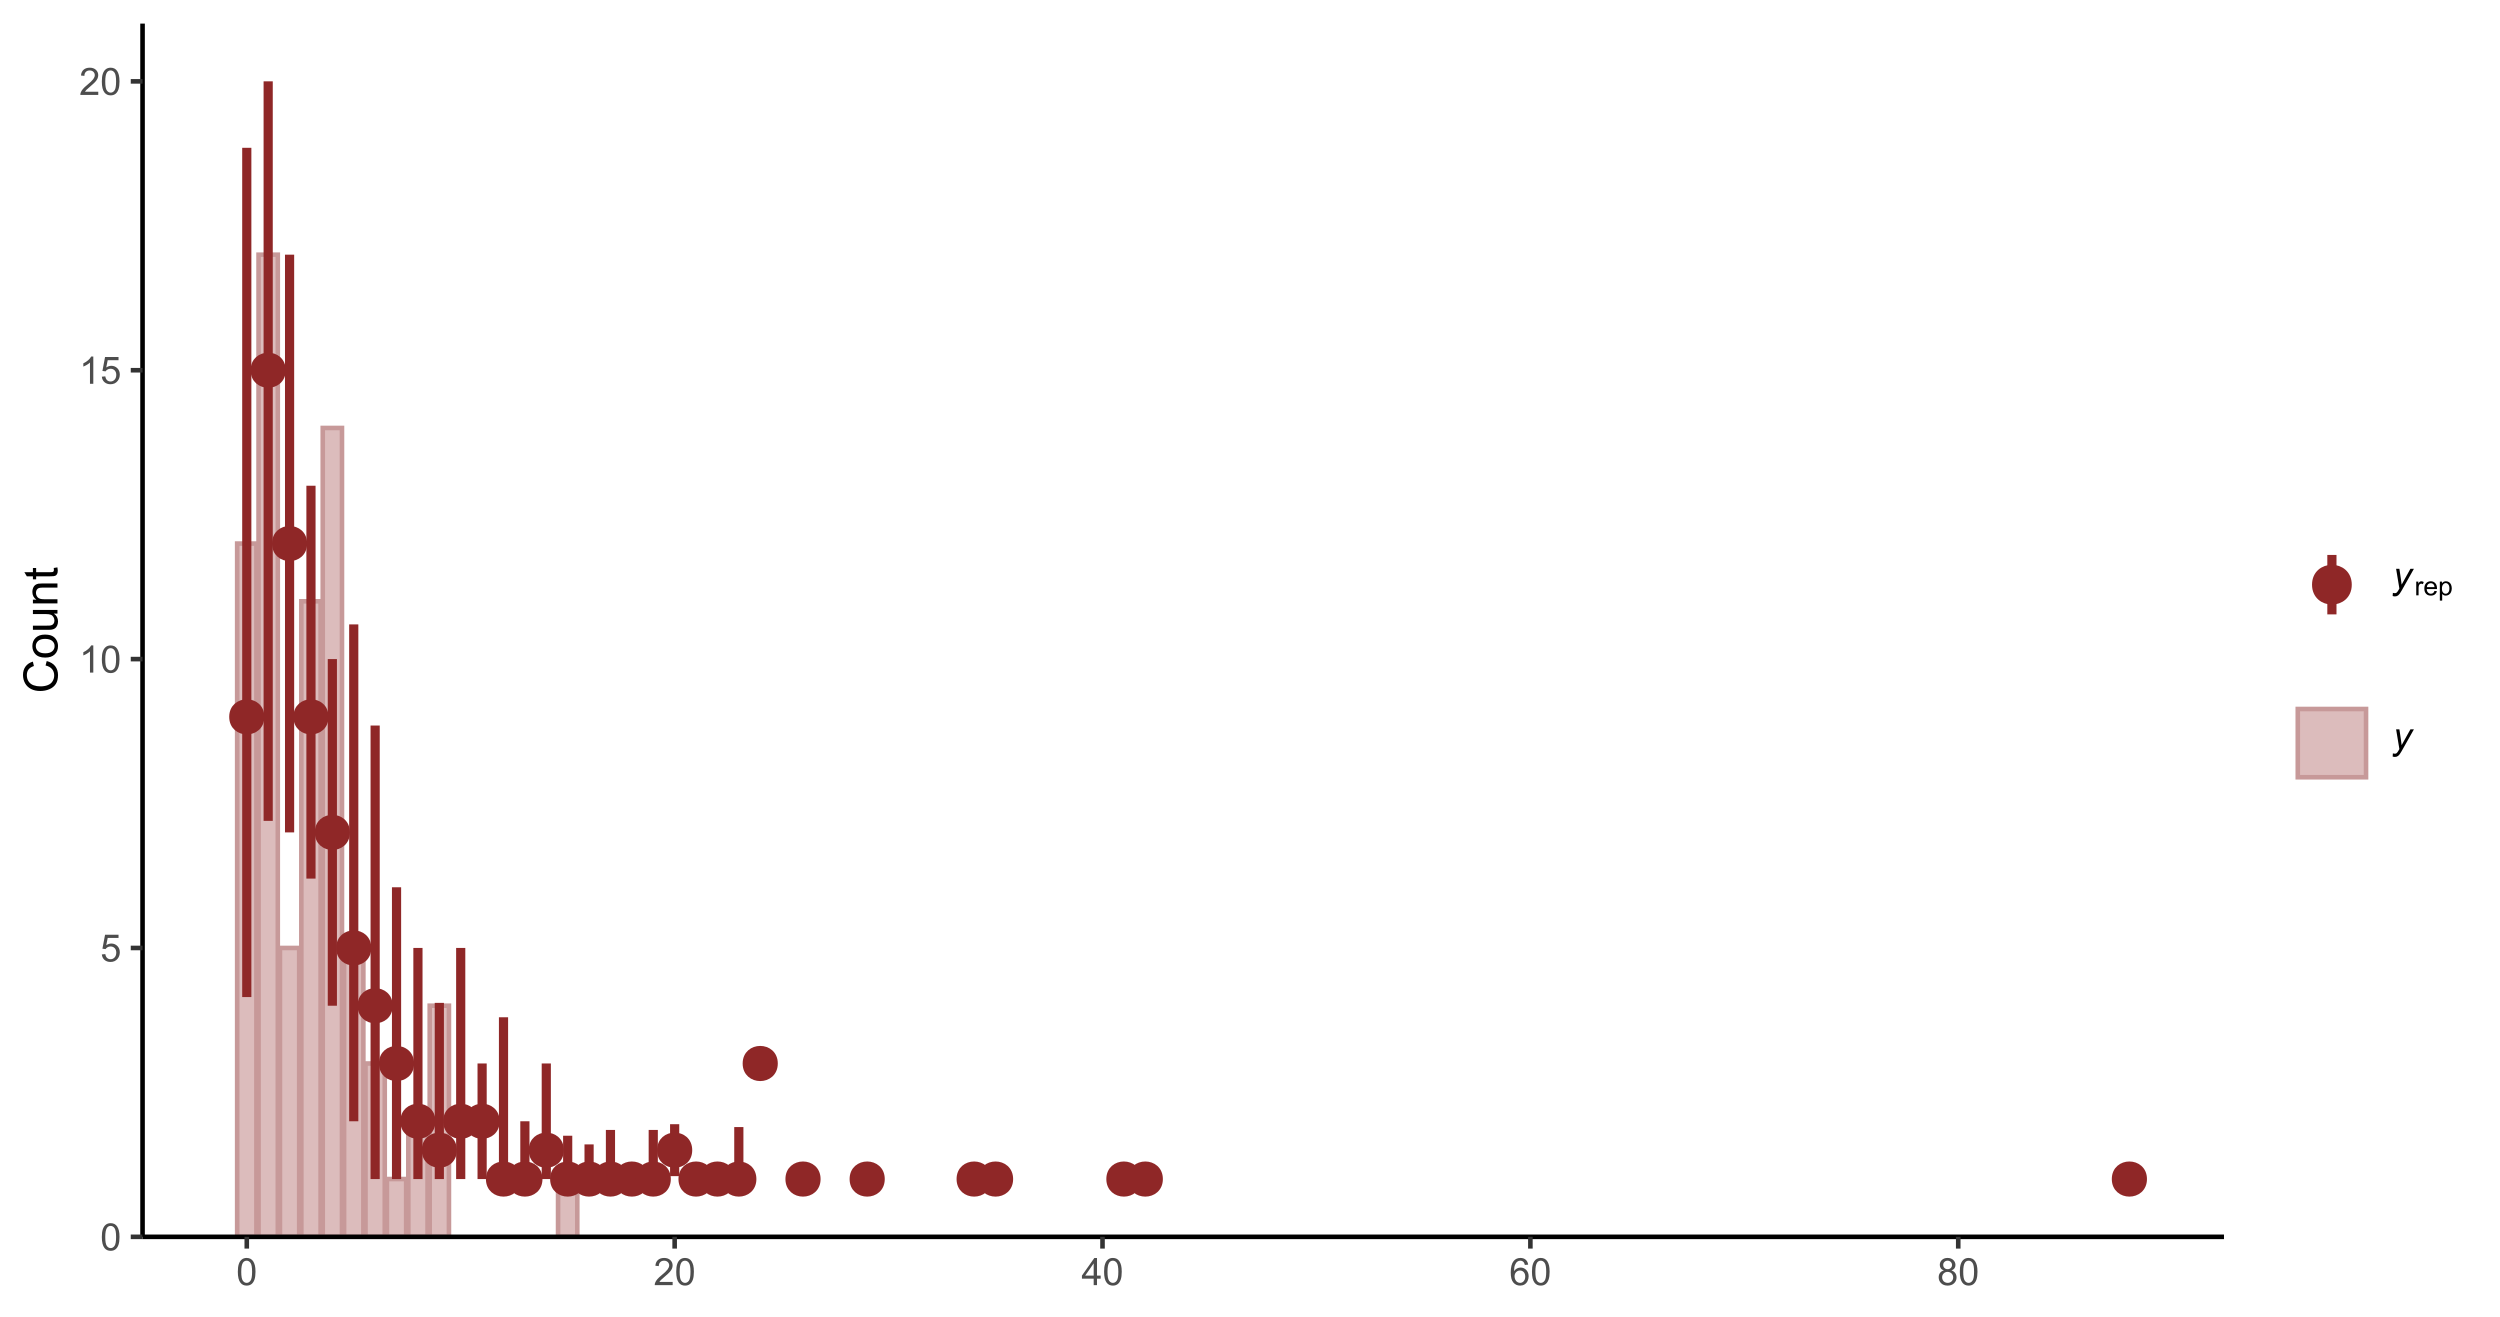 <?xml version="1.0" encoding="UTF-8"?>
<svg xmlns="http://www.w3.org/2000/svg" xmlns:xlink="http://www.w3.org/1999/xlink" width="581pt" height="306pt" viewBox="0 0 581 306" version="1.1">
<defs>
<g>
<symbol overflow="visible" id="glyph0-0">
<path style="stroke:none;" d="M 1.102 0 L 1.102 -5.5 L 5.5 -5.5 L 5.5 0 Z M 1.238 -0.137 L 5.363 -0.137 L 5.363 -5.363 L 1.238 -5.363 Z M 1.238 -0.137 "/>
</symbol>
<symbol overflow="visible" id="glyph0-1">
<path style="stroke:none;" d="M 0.367 -3.105 C 0.363 -3.848 0.438 -4.445 0.594 -4.902 C 0.742 -5.355 0.973 -5.707 1.277 -5.953 C 1.578 -6.199 1.957 -6.32 2.418 -6.324 C 2.754 -6.32 3.051 -6.254 3.309 -6.121 C 3.562 -5.984 3.773 -5.789 3.938 -5.531 C 4.102 -5.273 4.23 -4.961 4.328 -4.594 C 4.422 -4.227 4.469 -3.73 4.473 -3.105 C 4.469 -2.367 4.395 -1.77 4.242 -1.316 C 4.09 -0.859 3.863 -0.508 3.562 -0.262 C 3.258 -0.016 2.875 0.105 2.418 0.109 C 1.809 0.105 1.332 -0.109 0.988 -0.547 C 0.57 -1.066 0.363 -1.922 0.367 -3.105 Z M 1.16 -3.105 C 1.16 -2.07 1.281 -1.379 1.523 -1.039 C 1.766 -0.695 2.062 -0.527 2.418 -0.527 C 2.773 -0.527 3.074 -0.699 3.316 -1.043 C 3.559 -1.387 3.68 -2.074 3.68 -3.105 C 3.68 -4.145 3.559 -4.832 3.316 -5.172 C 3.074 -5.512 2.77 -5.684 2.41 -5.684 C 2.051 -5.684 1.77 -5.531 1.559 -5.234 C 1.293 -4.844 1.16 -4.137 1.16 -3.105 Z M 1.16 -3.105 "/>
</symbol>
<symbol overflow="visible" id="glyph0-2">
<path style="stroke:none;" d="M 0.367 -1.648 L 1.176 -1.719 C 1.234 -1.32 1.375 -1.023 1.594 -0.824 C 1.812 -0.625 2.078 -0.527 2.391 -0.527 C 2.762 -0.527 3.074 -0.668 3.336 -0.949 C 3.59 -1.23 3.719 -1.602 3.723 -2.066 C 3.719 -2.504 3.594 -2.852 3.348 -3.109 C 3.098 -3.363 2.773 -3.492 2.375 -3.492 C 2.125 -3.492 1.902 -3.434 1.703 -3.32 C 1.5 -3.207 1.344 -3.062 1.23 -2.883 L 0.504 -2.977 L 1.113 -6.215 L 4.246 -6.215 L 4.246 -5.473 L 1.73 -5.473 L 1.391 -3.781 C 1.766 -4.039 2.164 -4.172 2.582 -4.176 C 3.129 -4.172 3.594 -3.98 3.973 -3.605 C 4.352 -3.223 4.539 -2.734 4.543 -2.137 C 4.539 -1.562 4.375 -1.07 4.043 -0.656 C 3.637 -0.148 3.086 0.105 2.391 0.109 C 1.816 0.105 1.348 -0.051 0.984 -0.371 C 0.621 -0.691 0.414 -1.117 0.367 -1.648 Z M 0.367 -1.648 "/>
</symbol>
<symbol overflow="visible" id="glyph0-3">
<path style="stroke:none;" d="M 3.277 0 L 2.504 0 L 2.504 -4.93 C 2.316 -4.75 2.074 -4.574 1.773 -4.395 C 1.469 -4.215 1.195 -4.082 0.957 -3.996 L 0.957 -4.742 C 1.387 -4.941 1.766 -5.188 2.09 -5.48 C 2.414 -5.77 2.645 -6.051 2.781 -6.324 L 3.277 -6.324 Z M 3.277 0 "/>
</symbol>
<symbol overflow="visible" id="glyph0-4">
<path style="stroke:none;" d="M 4.43 -0.742 L 4.43 0 L 0.266 0 C 0.258 -0.188 0.289 -0.367 0.355 -0.539 C 0.461 -0.82 0.629 -1.098 0.863 -1.375 C 1.094 -1.648 1.434 -1.965 1.879 -2.328 C 2.562 -2.887 3.023 -3.332 3.266 -3.664 C 3.5 -3.988 3.621 -4.301 3.625 -4.594 C 3.621 -4.898 3.512 -5.156 3.297 -5.367 C 3.074 -5.578 2.789 -5.684 2.441 -5.684 C 2.066 -5.684 1.77 -5.57 1.547 -5.348 C 1.32 -5.125 1.207 -4.816 1.207 -4.422 L 0.414 -4.504 C 0.465 -5.094 0.668 -5.543 1.027 -5.855 C 1.379 -6.164 1.855 -6.32 2.457 -6.324 C 3.059 -6.32 3.539 -6.152 3.891 -5.82 C 4.242 -5.484 4.418 -5.07 4.422 -4.578 C 4.418 -4.32 4.367 -4.074 4.266 -3.832 C 4.164 -3.59 3.992 -3.332 3.754 -3.062 C 3.512 -2.793 3.113 -2.426 2.562 -1.957 C 2.094 -1.566 1.797 -1.301 1.664 -1.16 C 1.531 -1.02 1.422 -0.879 1.34 -0.742 Z M 4.43 -0.742 "/>
</symbol>
<symbol overflow="visible" id="glyph0-5">
<path style="stroke:none;" d="M 2.844 0 L 2.844 -1.508 L 0.113 -1.508 L 0.113 -2.219 L 2.988 -6.301 L 3.617 -6.301 L 3.617 -2.219 L 4.469 -2.219 L 4.469 -1.508 L 3.617 -1.508 L 3.617 0 Z M 2.844 -2.219 L 2.844 -5.059 L 0.871 -2.219 Z M 2.844 -2.219 "/>
</symbol>
<symbol overflow="visible" id="glyph0-6">
<path style="stroke:none;" d="M 4.379 -4.758 L 3.609 -4.695 C 3.539 -4.996 3.441 -5.219 3.316 -5.359 C 3.105 -5.574 2.848 -5.684 2.543 -5.688 C 2.297 -5.684 2.078 -5.617 1.895 -5.484 C 1.648 -5.305 1.457 -5.043 1.32 -4.703 C 1.176 -4.363 1.105 -3.879 1.102 -3.25 C 1.285 -3.531 1.512 -3.742 1.781 -3.879 C 2.051 -4.016 2.332 -4.082 2.629 -4.086 C 3.141 -4.082 3.578 -3.895 3.945 -3.516 C 4.305 -3.137 4.488 -2.645 4.492 -2.047 C 4.488 -1.648 4.402 -1.281 4.234 -0.941 C 4.062 -0.602 3.828 -0.34 3.531 -0.16 C 3.23 0.02 2.895 0.105 2.52 0.109 C 1.871 0.105 1.344 -0.129 0.941 -0.602 C 0.531 -1.074 0.328 -1.855 0.332 -2.949 C 0.328 -4.16 0.551 -5.047 1.004 -5.602 C 1.395 -6.082 1.926 -6.32 2.59 -6.324 C 3.086 -6.32 3.492 -6.184 3.809 -5.906 C 4.125 -5.629 4.312 -5.246 4.379 -4.758 Z M 1.219 -2.039 C 1.219 -1.773 1.273 -1.516 1.387 -1.273 C 1.5 -1.027 1.66 -0.844 1.863 -0.719 C 2.066 -0.59 2.277 -0.527 2.504 -0.527 C 2.828 -0.527 3.109 -0.656 3.348 -0.922 C 3.578 -1.184 3.695 -1.543 3.699 -2 C 3.695 -2.43 3.582 -2.773 3.352 -3.027 C 3.117 -3.273 2.824 -3.398 2.477 -3.402 C 2.121 -3.398 1.824 -3.273 1.582 -3.027 C 1.34 -2.773 1.219 -2.445 1.219 -2.039 Z M 1.219 -2.039 "/>
</symbol>
<symbol overflow="visible" id="glyph0-7">
<path style="stroke:none;" d="M 1.555 -3.418 C 1.23 -3.531 0.992 -3.699 0.84 -3.918 C 0.684 -4.133 0.609 -4.395 0.609 -4.699 C 0.609 -5.156 0.773 -5.539 1.102 -5.855 C 1.43 -6.164 1.867 -6.32 2.418 -6.324 C 2.969 -6.32 3.41 -6.16 3.746 -5.844 C 4.078 -5.523 4.246 -5.137 4.25 -4.68 C 4.246 -4.387 4.172 -4.133 4.02 -3.918 C 3.863 -3.699 3.629 -3.531 3.32 -3.418 C 3.707 -3.285 4 -3.082 4.203 -2.805 C 4.402 -2.52 4.504 -2.184 4.508 -1.801 C 4.504 -1.258 4.312 -0.805 3.934 -0.441 C 3.551 -0.074 3.051 0.105 2.434 0.109 C 1.809 0.105 1.309 -0.074 0.926 -0.441 C 0.543 -0.809 0.352 -1.27 0.355 -1.82 C 0.352 -2.23 0.457 -2.574 0.668 -2.852 C 0.875 -3.125 1.168 -3.312 1.555 -3.418 Z M 1.402 -4.727 C 1.398 -4.426 1.496 -4.184 1.688 -3.996 C 1.879 -3.805 2.129 -3.707 2.438 -3.711 C 2.734 -3.707 2.977 -3.801 3.168 -3.992 C 3.355 -4.176 3.449 -4.406 3.453 -4.684 C 3.449 -4.965 3.352 -5.203 3.16 -5.398 C 2.961 -5.586 2.719 -5.684 2.43 -5.688 C 2.129 -5.684 1.883 -5.59 1.691 -5.402 C 1.496 -5.215 1.398 -4.988 1.402 -4.727 Z M 1.152 -1.816 C 1.148 -1.598 1.199 -1.383 1.309 -1.176 C 1.41 -0.969 1.566 -0.809 1.773 -0.695 C 1.98 -0.582 2.203 -0.527 2.441 -0.527 C 2.809 -0.527 3.113 -0.645 3.355 -0.883 C 3.594 -1.121 3.715 -1.426 3.719 -1.793 C 3.715 -2.164 3.59 -2.469 3.344 -2.715 C 3.094 -2.957 2.785 -3.082 2.414 -3.082 C 2.051 -3.082 1.75 -2.961 1.512 -2.719 C 1.27 -2.477 1.148 -2.176 1.152 -1.816 Z M 1.152 -1.816 "/>
</symbol>
<symbol overflow="visible" id="glyph1-0">
<path style="stroke:none;" d="M 0 -1.375 L -6.875 -1.375 L -6.875 -6.875 L 0 -6.875 Z M -0.172 -1.547 L -0.172 -6.703 L -6.703 -6.703 L -6.703 -1.547 Z M -0.172 -1.547 "/>
</symbol>
<symbol overflow="visible" id="glyph1-1">
<path style="stroke:none;" d="M -2.762 -6.469 L -2.496 -7.508 C -1.641 -7.285 -0.988 -6.895 -0.539 -6.328 C -0.094 -5.758 0.129 -5.062 0.133 -4.25 C 0.129 -3.398 -0.039 -2.707 -0.383 -2.176 C -0.727 -1.641 -1.227 -1.238 -1.883 -0.961 C -2.535 -0.684 -3.242 -0.543 -3.996 -0.547 C -4.816 -0.543 -5.531 -0.699 -6.141 -1.016 C -6.75 -1.328 -7.211 -1.777 -7.531 -2.355 C -7.844 -2.934 -8.004 -3.57 -8.008 -4.266 C -8.004 -5.051 -7.805 -5.711 -7.406 -6.25 C -7.004 -6.785 -6.438 -7.16 -5.715 -7.375 L -5.473 -6.348 C -6.043 -6.16 -6.457 -5.895 -6.723 -5.551 C -6.98 -5.199 -7.113 -4.766 -7.117 -4.242 C -7.113 -3.637 -6.969 -3.129 -6.68 -2.727 C -6.391 -2.316 -6 -2.031 -5.512 -1.867 C -5.023 -1.699 -4.52 -1.617 -4 -1.621 C -3.328 -1.617 -2.742 -1.715 -2.246 -1.914 C -1.746 -2.105 -1.375 -2.41 -1.129 -2.824 C -0.879 -3.234 -0.754 -3.68 -0.758 -4.164 C -0.754 -4.746 -0.922 -5.238 -1.262 -5.645 C -1.594 -6.043 -2.094 -6.32 -2.762 -6.469 Z M -2.762 -6.469 "/>
</symbol>
<symbol overflow="visible" id="glyph1-2">
<path style="stroke:none;" d="M -2.852 -0.367 C -3.906 -0.363 -4.688 -0.656 -5.199 -1.246 C -5.617 -1.734 -5.828 -2.332 -5.832 -3.039 C -5.828 -3.82 -5.574 -4.461 -5.062 -4.961 C -4.547 -5.457 -3.836 -5.707 -2.934 -5.711 C -2.195 -5.707 -1.617 -5.598 -1.199 -5.379 C -0.777 -5.156 -0.449 -4.832 -0.219 -4.414 C 0.016 -3.992 0.129 -3.535 0.129 -3.039 C 0.129 -2.238 -0.125 -1.594 -0.637 -1.105 C -1.148 -0.609 -1.887 -0.363 -2.852 -0.367 Z M -2.852 -1.359 C -2.121 -1.359 -1.574 -1.516 -1.211 -1.836 C -0.844 -2.152 -0.66 -2.555 -0.664 -3.039 C -0.66 -3.516 -0.844 -3.914 -1.211 -4.234 C -1.574 -4.551 -2.133 -4.711 -2.883 -4.715 C -3.586 -4.711 -4.117 -4.551 -4.484 -4.234 C -4.844 -3.91 -5.027 -3.512 -5.031 -3.039 C -5.027 -2.555 -4.848 -2.152 -4.488 -1.836 C -4.129 -1.516 -3.582 -1.359 -2.852 -1.359 Z M -2.852 -1.359 "/>
</symbol>
<symbol overflow="visible" id="glyph1-3">
<path style="stroke:none;" d="M 0 -4.465 L -0.836 -4.465 C -0.191 -4.02 0.129 -3.414 0.129 -2.652 C 0.129 -2.312 0.066 -2 -0.062 -1.711 C -0.191 -1.418 -0.355 -1.199 -0.551 -1.059 C -0.746 -0.914 -0.984 -0.816 -1.266 -0.762 C -1.453 -0.723 -1.754 -0.703 -2.172 -0.703 L -5.703 -0.703 L -5.703 -1.672 L -2.539 -1.672 C -2.031 -1.668 -1.691 -1.688 -1.52 -1.73 C -1.262 -1.785 -1.062 -1.914 -0.918 -2.113 C -0.773 -2.309 -0.703 -2.555 -0.703 -2.848 C -0.703 -3.137 -0.777 -3.406 -0.926 -3.66 C -1.074 -3.914 -1.273 -4.094 -1.531 -4.199 C -1.785 -4.305 -2.16 -4.359 -2.648 -4.359 L -5.703 -4.359 L -5.703 -5.328 L 0 -5.328 Z M 0 -4.465 "/>
</symbol>
<symbol overflow="visible" id="glyph1-4">
<path style="stroke:none;" d="M 0 -0.727 L -5.703 -0.727 L -5.703 -1.594 L -4.895 -1.594 C -5.516 -2.012 -5.828 -2.617 -5.832 -3.41 C -5.828 -3.754 -5.766 -4.066 -5.645 -4.355 C -5.52 -4.641 -5.359 -4.859 -5.16 -5.004 C -4.957 -5.145 -4.719 -5.242 -4.445 -5.305 C -4.266 -5.336 -3.953 -5.355 -3.508 -5.359 L 0 -5.359 L 0 -4.395 L -3.469 -4.395 C -3.863 -4.395 -4.156 -4.355 -4.352 -4.281 C -4.543 -4.203 -4.699 -4.07 -4.82 -3.879 C -4.934 -3.688 -4.992 -3.461 -4.996 -3.207 C -4.992 -2.793 -4.859 -2.438 -4.602 -2.141 C -4.336 -1.836 -3.844 -1.688 -3.117 -1.691 L 0 -1.691 Z M 0 -0.727 "/>
</symbol>
<symbol overflow="visible" id="glyph1-5">
<path style="stroke:none;" d="M -0.863 -2.836 L -0.012 -2.977 C 0.043 -2.703 0.07 -2.457 0.074 -2.246 C 0.07 -1.891 0.02 -1.621 -0.09 -1.43 C -0.199 -1.234 -0.348 -1.098 -0.527 -1.02 C -0.707 -0.941 -1.086 -0.902 -1.672 -0.902 L -4.953 -0.902 L -4.953 -0.195 L -5.703 -0.195 L -5.703 -0.902 L -7.117 -0.902 L -7.695 -1.863 L -5.703 -1.863 L -5.703 -2.836 L -4.953 -2.836 L -4.953 -1.863 L -1.617 -1.863 C -1.34 -1.863 -1.16 -1.879 -1.082 -1.914 C -1 -1.945 -0.938 -2 -0.895 -2.078 C -0.848 -2.152 -0.824 -2.262 -0.828 -2.41 C -0.824 -2.516 -0.836 -2.66 -0.863 -2.836 Z M -0.863 -2.836 "/>
</symbol>
<symbol overflow="visible" id="glyph2-0">
<path style="stroke:none;" d="M 1.102 0 L 1.102 -5.5 L 5.5 -5.5 L 5.5 0 Z M 1.238 -0.137 L 5.363 -0.137 L 5.363 -5.363 L 1.238 -5.363 Z M 1.238 -0.137 "/>
</symbol>
<symbol overflow="visible" id="glyph2-1">
<path style="stroke:none;" d="M 0 1.762 L 0.047 1.031 C 0.207 1.078 0.363 1.102 0.516 1.102 C 0.672 1.102 0.797 1.062 0.898 0.992 C 1.02 0.895 1.16 0.719 1.312 0.461 L 1.559 0.012 L 0.801 -4.562 L 1.562 -4.562 L 1.906 -2.258 C 1.973 -1.797 2.035 -1.344 2.086 -0.891 L 4.125 -4.562 L 4.938 -4.562 L 2.027 0.605 C 1.746 1.105 1.496 1.441 1.277 1.605 C 1.059 1.77 0.809 1.852 0.527 1.852 C 0.348 1.852 0.172 1.82 0 1.762 Z M 0 1.762 "/>
</symbol>
<symbol overflow="visible" id="glyph3-0">
<path style="stroke:none;" d="M 0.77 0 L 0.77 -3.852 L 3.852 -3.852 L 3.852 0 Z M 0.867 -0.098 L 3.754 -0.098 L 3.754 -3.754 L 0.867 -3.754 Z M 0.867 -0.098 "/>
</symbol>
<symbol overflow="visible" id="glyph3-1">
<path style="stroke:none;" d="M 0.398 0 L 0.398 -3.195 L 0.887 -3.195 L 0.887 -2.711 C 1.008 -2.934 1.125 -3.082 1.23 -3.156 C 1.336 -3.227 1.449 -3.262 1.578 -3.266 C 1.758 -3.262 1.945 -3.207 2.137 -3.094 L 1.949 -2.59 C 1.812 -2.668 1.68 -2.707 1.551 -2.707 C 1.43 -2.707 1.324 -2.668 1.234 -2.598 C 1.137 -2.523 1.07 -2.426 1.031 -2.305 C 0.969 -2.109 0.938 -1.898 0.941 -1.672 L 0.941 0 Z M 0.398 0 "/>
</symbol>
<symbol overflow="visible" id="glyph3-2">
<path style="stroke:none;" d="M 2.594 -1.027 L 3.152 -0.961 C 3.062 -0.633 2.898 -0.379 2.66 -0.199 C 2.422 -0.02 2.117 0.07 1.746 0.07 C 1.277 0.07 0.906 -0.07 0.637 -0.359 C 0.359 -0.645 0.223 -1.051 0.227 -1.57 C 0.223 -2.105 0.359 -2.52 0.641 -2.82 C 0.914 -3.113 1.273 -3.262 1.719 -3.266 C 2.141 -3.262 2.492 -3.117 2.766 -2.828 C 3.035 -2.535 3.168 -2.125 3.172 -1.602 C 3.168 -1.566 3.168 -1.52 3.168 -1.457 L 0.785 -1.457 C 0.805 -1.105 0.902 -0.836 1.082 -0.652 C 1.258 -0.461 1.48 -0.367 1.75 -0.371 C 1.945 -0.367 2.113 -0.422 2.258 -0.527 C 2.395 -0.633 2.508 -0.797 2.594 -1.027 Z M 0.816 -1.902 L 2.598 -1.902 C 2.57 -2.172 2.504 -2.375 2.395 -2.508 C 2.219 -2.715 1.996 -2.816 1.723 -2.82 C 1.473 -2.816 1.262 -2.734 1.098 -2.57 C 0.926 -2.402 0.832 -2.18 0.816 -1.902 Z M 0.816 -1.902 "/>
</symbol>
<symbol overflow="visible" id="glyph3-3">
<path style="stroke:none;" d="M 0.406 1.223 L 0.406 -3.195 L 0.898 -3.195 L 0.898 -2.777 C 1.012 -2.941 1.145 -3.062 1.293 -3.145 C 1.438 -3.223 1.613 -3.262 1.824 -3.266 C 2.094 -3.262 2.336 -3.191 2.547 -3.055 C 2.754 -2.91 2.91 -2.715 3.02 -2.461 C 3.121 -2.203 3.176 -1.922 3.18 -1.621 C 3.176 -1.293 3.117 -1 3.004 -0.738 C 2.883 -0.477 2.711 -0.273 2.492 -0.137 C 2.266 0.004 2.031 0.07 1.785 0.07 C 1.602 0.07 1.441 0.035 1.301 -0.043 C 1.156 -0.113 1.039 -0.211 0.949 -0.332 L 0.949 1.223 Z M 0.895 -1.578 C 0.891 -1.164 0.973 -0.859 1.145 -0.664 C 1.309 -0.465 1.512 -0.367 1.75 -0.371 C 1.988 -0.367 2.195 -0.469 2.367 -0.676 C 2.539 -0.879 2.625 -1.195 2.625 -1.625 C 2.625 -2.027 2.539 -2.332 2.375 -2.539 C 2.203 -2.738 2.004 -2.84 1.773 -2.844 C 1.543 -2.84 1.34 -2.734 1.16 -2.52 C 0.98 -2.301 0.891 -1.984 0.895 -1.578 Z M 0.895 -1.578 "/>
</symbol>
</g>
<clipPath id="clip1">
  <path d="M 33.129 5.48 L 516.855 5.48 L 516.855 287.438 L 33.129 287.438 Z M 33.129 5.48 "/>
</clipPath>
<clipPath id="clip2">
  <path d="M 55 126 L 60 126 L 60 287.438 L 55 287.438 Z M 55 126 "/>
</clipPath>
<clipPath id="clip3">
  <path d="M 54 125 L 61 125 L 61 287.438 L 54 287.438 Z M 54 125 "/>
</clipPath>
<clipPath id="clip4">
  <path d="M 60 59 L 65 59 L 65 287.438 L 60 287.438 Z M 60 59 "/>
</clipPath>
<clipPath id="clip5">
  <path d="M 59 58 L 66 58 L 66 287.438 L 59 287.438 Z M 59 58 "/>
</clipPath>
<clipPath id="clip6">
  <path d="M 65 220 L 70 220 L 70 287.438 L 65 287.438 Z M 65 220 "/>
</clipPath>
<clipPath id="clip7">
  <path d="M 64 219 L 71 219 L 71 287.438 L 64 287.438 Z M 64 219 "/>
</clipPath>
<clipPath id="clip8">
  <path d="M 70 139 L 75 139 L 75 287.438 L 70 287.438 Z M 70 139 "/>
</clipPath>
<clipPath id="clip9">
  <path d="M 69 139 L 76 139 L 76 287.438 L 69 287.438 Z M 69 139 "/>
</clipPath>
<clipPath id="clip10">
  <path d="M 75 99 L 80 99 L 80 287.438 L 75 287.438 Z M 75 99 "/>
</clipPath>
<clipPath id="clip11">
  <path d="M 74 98 L 81 98 L 81 287.438 L 74 287.438 Z M 74 98 "/>
</clipPath>
<clipPath id="clip12">
  <path d="M 79 220 L 85 220 L 85 287.438 L 79 287.438 Z M 79 220 "/>
</clipPath>
<clipPath id="clip13">
  <path d="M 79 219 L 85 219 L 85 287.438 L 79 287.438 Z M 79 219 "/>
</clipPath>
<clipPath id="clip14">
  <path d="M 84 247 L 90 247 L 90 287.438 L 84 287.438 Z M 84 247 "/>
</clipPath>
<clipPath id="clip15">
  <path d="M 84 246 L 90 246 L 90 287.438 L 84 287.438 Z M 84 246 "/>
</clipPath>
<clipPath id="clip16">
  <path d="M 89 274 L 95 274 L 95 287.438 L 89 287.438 Z M 89 274 "/>
</clipPath>
<clipPath id="clip17">
  <path d="M 89 273 L 95 273 L 95 287.438 L 89 287.438 Z M 89 273 "/>
</clipPath>
<clipPath id="clip18">
  <path d="M 94 260 L 100 260 L 100 287.438 L 94 287.438 Z M 94 260 "/>
</clipPath>
<clipPath id="clip19">
  <path d="M 99 233 L 105 233 L 105 287.438 L 99 287.438 Z M 99 233 "/>
</clipPath>
<clipPath id="clip20">
  <path d="M 129 274 L 135 274 L 135 287.438 L 129 287.438 Z M 129 274 "/>
</clipPath>
<clipPath id="clip21">
  <path d="M 129 273 L 135 273 L 135 287.438 L 129 287.438 Z M 129 273 "/>
</clipPath>
</defs>
<g id="surface379">
<rect x="0" y="0" width="581" height="306" style="fill:rgb(100%,100%,100%);fill-opacity:1;stroke:none;"/>
<rect x="0" y="0" width="581" height="306" style="fill:rgb(100%,100%,100%);fill-opacity:1;stroke:none;"/>
<path style="fill:none;stroke-width:1.067;stroke-linecap:round;stroke-linejoin:round;stroke:rgb(100%,100%,100%);stroke-opacity:1;stroke-miterlimit:10;" d="M 0 306 L 581 306 L 581 0 L 0 0 Z M 0 306 "/>
<g clip-path="url(#clip1)" clip-rule="nonzero">
<path style=" stroke:none;fill-rule:nonzero;fill:rgb(100%,100%,100%);fill-opacity:1;" d="M 33.129 287.438 L 516.855 287.438 L 516.855 5.48 L 33.129 5.48 Z M 33.129 287.438 "/>
</g>
<g clip-path="url(#clip2)" clip-rule="nonzero">
<path style=" stroke:none;fill-rule:nonzero;fill:rgb(86.275%,73.725%,73.725%);fill-opacity:1;" d="M 55.117 287.438 L 59.59 287.438 L 59.59 126.32 L 55.117 126.32 Z M 55.117 287.438 "/>
</g>
<g clip-path="url(#clip3)" clip-rule="nonzero">
<path style="fill:none;stroke-width:1.067;stroke-linecap:butt;stroke-linejoin:miter;stroke:rgb(78.039%,60%,60%);stroke-opacity:1;stroke-miterlimit:10;" d="M 55.117 287.438 L 59.59 287.438 L 59.59 126.32 L 55.117 126.32 Z M 55.117 287.438 "/>
</g>
<g clip-path="url(#clip4)" clip-rule="nonzero">
<path style=" stroke:none;fill-rule:nonzero;fill:rgb(86.275%,73.725%,73.725%);fill-opacity:1;" d="M 60.086 287.438 L 64.559 287.438 L 64.559 59.184 L 60.086 59.184 Z M 60.086 287.438 "/>
</g>
<g clip-path="url(#clip5)" clip-rule="nonzero">
<path style="fill:none;stroke-width:1.067;stroke-linecap:butt;stroke-linejoin:miter;stroke:rgb(78.039%,60%,60%);stroke-opacity:1;stroke-miterlimit:10;" d="M 60.086 287.438 L 64.559 287.438 L 64.559 59.184 L 60.086 59.184 Z M 60.086 287.438 "/>
</g>
<g clip-path="url(#clip6)" clip-rule="nonzero">
<path style=" stroke:none;fill-rule:nonzero;fill:rgb(86.275%,73.725%,73.725%);fill-opacity:1;" d="M 65.059 287.438 L 69.531 287.438 L 69.531 220.305 L 65.059 220.305 Z M 65.059 287.438 "/>
</g>
<g clip-path="url(#clip7)" clip-rule="nonzero">
<path style="fill:none;stroke-width:1.067;stroke-linecap:butt;stroke-linejoin:miter;stroke:rgb(78.039%,60%,60%);stroke-opacity:1;stroke-miterlimit:10;" d="M 65.059 287.438 L 69.531 287.438 L 69.531 220.305 L 65.059 220.305 Z M 65.059 287.438 "/>
</g>
<g clip-path="url(#clip8)" clip-rule="nonzero">
<path style=" stroke:none;fill-rule:nonzero;fill:rgb(86.275%,73.725%,73.725%);fill-opacity:1;" d="M 70.031 287.438 L 74.504 287.438 L 74.504 139.746 L 70.031 139.746 Z M 70.031 287.438 "/>
</g>
<g clip-path="url(#clip9)" clip-rule="nonzero">
<path style="fill:none;stroke-width:1.067;stroke-linecap:butt;stroke-linejoin:miter;stroke:rgb(78.039%,60%,60%);stroke-opacity:1;stroke-miterlimit:10;" d="M 70.031 287.438 L 74.504 287.438 L 74.504 139.746 L 70.031 139.746 Z M 70.031 287.438 "/>
</g>
<g clip-path="url(#clip10)" clip-rule="nonzero">
<path style=" stroke:none;fill-rule:nonzero;fill:rgb(86.275%,73.725%,73.725%);fill-opacity:1;" d="M 75.004 287.438 L 79.477 287.438 L 79.477 99.465 L 75.004 99.465 Z M 75.004 287.438 "/>
</g>
<g clip-path="url(#clip11)" clip-rule="nonzero">
<path style="fill:none;stroke-width:1.067;stroke-linecap:butt;stroke-linejoin:miter;stroke:rgb(78.039%,60%,60%);stroke-opacity:1;stroke-miterlimit:10;" d="M 75.004 287.438 L 79.477 287.438 L 79.477 99.465 L 75.004 99.465 Z M 75.004 287.438 "/>
</g>
<g clip-path="url(#clip12)" clip-rule="nonzero">
<path style=" stroke:none;fill-rule:nonzero;fill:rgb(86.275%,73.725%,73.725%);fill-opacity:1;" d="M 79.973 287.438 L 84.445 287.438 L 84.445 220.305 L 79.973 220.305 Z M 79.973 287.438 "/>
</g>
<g clip-path="url(#clip13)" clip-rule="nonzero">
<path style="fill:none;stroke-width:1.067;stroke-linecap:butt;stroke-linejoin:miter;stroke:rgb(78.039%,60%,60%);stroke-opacity:1;stroke-miterlimit:10;" d="M 79.973 287.438 L 84.445 287.438 L 84.445 220.305 L 79.973 220.305 Z M 79.973 287.438 "/>
</g>
<g clip-path="url(#clip14)" clip-rule="nonzero">
<path style=" stroke:none;fill-rule:nonzero;fill:rgb(86.275%,73.725%,73.725%);fill-opacity:1;" d="M 84.945 287.438 L 89.418 287.438 L 89.418 247.156 L 84.945 247.156 Z M 84.945 287.438 "/>
</g>
<g clip-path="url(#clip15)" clip-rule="nonzero">
<path style="fill:none;stroke-width:1.067;stroke-linecap:butt;stroke-linejoin:miter;stroke:rgb(78.039%,60%,60%);stroke-opacity:1;stroke-miterlimit:10;" d="M 84.945 287.438 L 89.418 287.438 L 89.418 247.156 L 84.945 247.156 Z M 84.945 287.438 "/>
</g>
<g clip-path="url(#clip16)" clip-rule="nonzero">
<path style=" stroke:none;fill-rule:nonzero;fill:rgb(86.275%,73.725%,73.725%);fill-opacity:1;" d="M 89.918 287.438 L 94.391 287.438 L 94.391 274.012 L 89.918 274.012 Z M 89.918 287.438 "/>
</g>
<g clip-path="url(#clip17)" clip-rule="nonzero">
<path style="fill:none;stroke-width:1.067;stroke-linecap:butt;stroke-linejoin:miter;stroke:rgb(78.039%,60%,60%);stroke-opacity:1;stroke-miterlimit:10;" d="M 89.918 287.438 L 94.391 287.438 L 94.391 274.012 L 89.918 274.012 Z M 89.918 287.438 "/>
</g>
<g clip-path="url(#clip18)" clip-rule="nonzero">
<path style="fill-rule:nonzero;fill:rgb(86.275%,73.725%,73.725%);fill-opacity:1;stroke-width:1.067;stroke-linecap:butt;stroke-linejoin:miter;stroke:rgb(78.039%,60%,60%);stroke-opacity:1;stroke-miterlimit:10;" d="M 94.891 287.438 L 99.363 287.438 L 99.363 260.586 L 94.891 260.586 Z M 94.891 287.438 "/>
</g>
<g clip-path="url(#clip19)" clip-rule="nonzero">
<path style="fill-rule:nonzero;fill:rgb(86.275%,73.725%,73.725%);fill-opacity:1;stroke-width:1.067;stroke-linecap:butt;stroke-linejoin:miter;stroke:rgb(78.039%,60%,60%);stroke-opacity:1;stroke-miterlimit:10;" d="M 99.863 287.438 L 104.336 287.438 L 104.336 233.73 L 99.863 233.73 Z M 99.863 287.438 "/>
</g>
<g clip-path="url(#clip20)" clip-rule="nonzero">
<path style=" stroke:none;fill-rule:nonzero;fill:rgb(86.275%,73.725%,73.725%);fill-opacity:1;" d="M 129.691 287.438 L 134.164 287.438 L 134.164 274.012 L 129.691 274.012 Z M 129.691 287.438 "/>
</g>
<g clip-path="url(#clip21)" clip-rule="nonzero">
<path style="fill:none;stroke-width:1.067;stroke-linecap:butt;stroke-linejoin:miter;stroke:rgb(78.039%,60%,60%);stroke-opacity:1;stroke-miterlimit:10;" d="M 129.691 287.438 L 134.164 287.438 L 134.164 274.012 L 129.691 274.012 Z M 129.691 287.438 "/>
</g>
<path style="fill:none;stroke-width:2.134;stroke-linecap:butt;stroke-linejoin:round;stroke:rgb(56.078%,15.294%,15.294%);stroke-opacity:1;stroke-miterlimit:10;" d="M 57.352 231.719 L 57.352 34.348 "/>
<path style="fill:none;stroke-width:2.134;stroke-linecap:butt;stroke-linejoin:round;stroke:rgb(56.078%,15.294%,15.294%);stroke-opacity:1;stroke-miterlimit:10;" d="M 62.324 190.766 L 62.324 18.906 "/>
<path style="fill:none;stroke-width:2.134;stroke-linecap:butt;stroke-linejoin:round;stroke:rgb(56.078%,15.294%,15.294%);stroke-opacity:1;stroke-miterlimit:10;" d="M 67.297 193.453 L 67.297 59.188 "/>
<path style="fill:none;stroke-width:2.134;stroke-linecap:butt;stroke-linejoin:round;stroke:rgb(56.078%,15.294%,15.294%);stroke-opacity:1;stroke-miterlimit:10;" d="M 72.27 204.191 L 72.27 112.891 "/>
<path style="fill:none;stroke-width:2.134;stroke-linecap:butt;stroke-linejoin:round;stroke:rgb(56.078%,15.294%,15.294%);stroke-opacity:1;stroke-miterlimit:10;" d="M 77.238 233.73 L 77.238 153.172 "/>
<path style="fill:none;stroke-width:2.134;stroke-linecap:butt;stroke-linejoin:round;stroke:rgb(56.078%,15.294%,15.294%);stroke-opacity:1;stroke-miterlimit:10;" d="M 82.211 260.586 L 82.211 145.117 "/>
<path style="fill:none;stroke-width:2.134;stroke-linecap:butt;stroke-linejoin:round;stroke:rgb(56.078%,15.294%,15.294%);stroke-opacity:1;stroke-miterlimit:10;" d="M 87.184 274.012 L 87.184 168.613 "/>
<path style="fill:none;stroke-width:2.134;stroke-linecap:butt;stroke-linejoin:round;stroke:rgb(56.078%,15.294%,15.294%);stroke-opacity:1;stroke-miterlimit:10;" d="M 92.156 274.012 L 92.156 206.207 "/>
<path style="fill:none;stroke-width:2.134;stroke-linecap:butt;stroke-linejoin:round;stroke:rgb(56.078%,15.294%,15.294%);stroke-opacity:1;stroke-miterlimit:10;" d="M 97.129 274.012 L 97.129 220.305 "/>
<path style="fill:none;stroke-width:2.134;stroke-linecap:butt;stroke-linejoin:round;stroke:rgb(56.078%,15.294%,15.294%);stroke-opacity:1;stroke-miterlimit:10;" d="M 102.098 274.012 L 102.098 233.059 "/>
<path style="fill:none;stroke-width:2.134;stroke-linecap:butt;stroke-linejoin:round;stroke:rgb(56.078%,15.294%,15.294%);stroke-opacity:1;stroke-miterlimit:10;" d="M 107.07 274.012 L 107.07 220.305 "/>
<path style="fill:none;stroke-width:2.134;stroke-linecap:butt;stroke-linejoin:round;stroke:rgb(56.078%,15.294%,15.294%);stroke-opacity:1;stroke-miterlimit:10;" d="M 112.043 274.012 L 112.043 247.156 "/>
<path style="fill:none;stroke-width:2.134;stroke-linecap:butt;stroke-linejoin:round;stroke:rgb(56.078%,15.294%,15.294%);stroke-opacity:1;stroke-miterlimit:10;" d="M 117.016 274.012 L 117.016 236.418 "/>
<path style="fill:none;stroke-width:2.134;stroke-linecap:butt;stroke-linejoin:round;stroke:rgb(56.078%,15.294%,15.294%);stroke-opacity:1;stroke-miterlimit:10;" d="M 121.984 274.012 L 121.984 260.586 "/>
<path style="fill:none;stroke-width:2.134;stroke-linecap:butt;stroke-linejoin:round;stroke:rgb(56.078%,15.294%,15.294%);stroke-opacity:1;stroke-miterlimit:10;" d="M 126.957 274.012 L 126.957 247.156 "/>
<path style="fill:none;stroke-width:2.134;stroke-linecap:butt;stroke-linejoin:round;stroke:rgb(56.078%,15.294%,15.294%);stroke-opacity:1;stroke-miterlimit:10;" d="M 131.93 274.012 L 131.93 263.941 "/>
<path style="fill:none;stroke-width:2.134;stroke-linecap:butt;stroke-linejoin:round;stroke:rgb(56.078%,15.294%,15.294%);stroke-opacity:1;stroke-miterlimit:10;" d="M 136.902 274.012 L 136.902 265.957 "/>
<path style="fill:none;stroke-width:2.134;stroke-linecap:butt;stroke-linejoin:round;stroke:rgb(56.078%,15.294%,15.294%);stroke-opacity:1;stroke-miterlimit:10;" d="M 141.871 274.012 L 141.871 262.598 "/>
<path style="fill:none;stroke-width:2.134;stroke-linecap:butt;stroke-linejoin:round;stroke:rgb(56.078%,15.294%,15.294%);stroke-opacity:1;stroke-miterlimit:10;" d="M 146.844 274.012 L 146.844 274.012 "/>
<path style="fill:none;stroke-width:2.134;stroke-linecap:butt;stroke-linejoin:round;stroke:rgb(56.078%,15.294%,15.294%);stroke-opacity:1;stroke-miterlimit:10;" d="M 151.816 274.012 L 151.816 262.598 "/>
<path style="fill:none;stroke-width:2.134;stroke-linecap:butt;stroke-linejoin:round;stroke:rgb(56.078%,15.294%,15.294%);stroke-opacity:1;stroke-miterlimit:10;" d="M 156.789 273.34 L 156.789 261.258 "/>
<path style="fill:none;stroke-width:2.134;stroke-linecap:butt;stroke-linejoin:round;stroke:rgb(56.078%,15.294%,15.294%);stroke-opacity:1;stroke-miterlimit:10;" d="M 161.762 274.012 L 161.762 274.012 "/>
<path style="fill:none;stroke-width:2.134;stroke-linecap:butt;stroke-linejoin:round;stroke:rgb(56.078%,15.294%,15.294%);stroke-opacity:1;stroke-miterlimit:10;" d="M 166.73 274.012 L 166.73 274.012 "/>
<path style="fill:none;stroke-width:2.134;stroke-linecap:butt;stroke-linejoin:round;stroke:rgb(56.078%,15.294%,15.294%);stroke-opacity:1;stroke-miterlimit:10;" d="M 171.703 274.012 L 171.703 261.926 "/>
<path style="fill:none;stroke-width:2.134;stroke-linecap:butt;stroke-linejoin:round;stroke:rgb(56.078%,15.294%,15.294%);stroke-opacity:1;stroke-miterlimit:10;" d="M 176.676 247.156 L 176.676 247.156 "/>
<path style="fill:none;stroke-width:2.134;stroke-linecap:butt;stroke-linejoin:round;stroke:rgb(56.078%,15.294%,15.294%);stroke-opacity:1;stroke-miterlimit:10;" d="M 186.617 274.012 L 186.617 274.012 "/>
<path style="fill:none;stroke-width:2.134;stroke-linecap:butt;stroke-linejoin:round;stroke:rgb(56.078%,15.294%,15.294%);stroke-opacity:1;stroke-miterlimit:10;" d="M 201.535 274.012 L 201.535 274.012 "/>
<path style="fill:none;stroke-width:2.134;stroke-linecap:butt;stroke-linejoin:round;stroke:rgb(56.078%,15.294%,15.294%);stroke-opacity:1;stroke-miterlimit:10;" d="M 226.395 274.012 L 226.395 274.012 "/>
<path style="fill:none;stroke-width:2.134;stroke-linecap:butt;stroke-linejoin:round;stroke:rgb(56.078%,15.294%,15.294%);stroke-opacity:1;stroke-miterlimit:10;" d="M 231.363 274.012 L 231.363 274.012 "/>
<path style="fill:none;stroke-width:2.134;stroke-linecap:butt;stroke-linejoin:round;stroke:rgb(56.078%,15.294%,15.294%);stroke-opacity:1;stroke-miterlimit:10;" d="M 261.195 274.012 L 261.195 274.012 "/>
<path style="fill:none;stroke-width:2.134;stroke-linecap:butt;stroke-linejoin:round;stroke:rgb(56.078%,15.294%,15.294%);stroke-opacity:1;stroke-miterlimit:10;" d="M 266.168 274.012 L 266.168 274.012 "/>
<path style="fill:none;stroke-width:2.134;stroke-linecap:butt;stroke-linejoin:round;stroke:rgb(56.078%,15.294%,15.294%);stroke-opacity:1;stroke-miterlimit:10;" d="M 494.867 274.012 L 494.867 274.012 "/>
<path style="fill-rule:nonzero;fill:rgb(56.078%,15.294%,15.294%);fill-opacity:1;stroke-width:1.417;stroke-linecap:round;stroke-linejoin:round;stroke:rgb(56.078%,15.294%,15.294%);stroke-opacity:1;stroke-miterlimit:10;" d="M 60.73 166.598 C 60.73 171.102 53.977 171.102 53.977 166.598 C 53.977 162.098 60.73 162.098 60.73 166.598 "/>
<path style="fill-rule:nonzero;fill:rgb(56.078%,15.294%,15.294%);fill-opacity:1;stroke-width:1.417;stroke-linecap:round;stroke-linejoin:round;stroke:rgb(56.078%,15.294%,15.294%);stroke-opacity:1;stroke-miterlimit:10;" d="M 65.699 86.039 C 65.699 90.539 58.949 90.539 58.949 86.039 C 58.949 81.539 65.699 81.539 65.699 86.039 "/>
<path style="fill-rule:nonzero;fill:rgb(56.078%,15.294%,15.294%);fill-opacity:1;stroke-width:1.417;stroke-linecap:round;stroke-linejoin:round;stroke:rgb(56.078%,15.294%,15.294%);stroke-opacity:1;stroke-miterlimit:10;" d="M 70.672 126.32 C 70.672 130.82 63.922 130.82 63.922 126.32 C 63.922 121.816 70.672 121.816 70.672 126.32 "/>
<path style="fill-rule:nonzero;fill:rgb(56.078%,15.294%,15.294%);fill-opacity:1;stroke-width:1.417;stroke-linecap:round;stroke-linejoin:round;stroke:rgb(56.078%,15.294%,15.294%);stroke-opacity:1;stroke-miterlimit:10;" d="M 75.645 166.598 C 75.645 171.102 68.891 171.102 68.891 166.598 C 68.891 162.098 75.645 162.098 75.645 166.598 "/>
<path style="fill-rule:nonzero;fill:rgb(56.078%,15.294%,15.294%);fill-opacity:1;stroke-width:1.417;stroke-linecap:round;stroke-linejoin:round;stroke:rgb(56.078%,15.294%,15.294%);stroke-opacity:1;stroke-miterlimit:10;" d="M 80.617 193.453 C 80.617 197.953 73.863 197.953 73.863 193.453 C 73.863 188.949 80.617 188.949 80.617 193.453 "/>
<path style="fill-rule:nonzero;fill:rgb(56.078%,15.294%,15.294%);fill-opacity:1;stroke-width:1.417;stroke-linecap:round;stroke-linejoin:round;stroke:rgb(56.078%,15.294%,15.294%);stroke-opacity:1;stroke-miterlimit:10;" d="M 85.586 220.305 C 85.586 224.805 78.836 224.805 78.836 220.305 C 78.836 215.805 85.586 215.805 85.586 220.305 "/>
<path style="fill-rule:nonzero;fill:rgb(56.078%,15.294%,15.294%);fill-opacity:1;stroke-width:1.417;stroke-linecap:round;stroke-linejoin:round;stroke:rgb(56.078%,15.294%,15.294%);stroke-opacity:1;stroke-miterlimit:10;" d="M 90.559 233.73 C 90.559 238.234 83.809 238.234 83.809 233.73 C 83.809 229.23 90.559 229.23 90.559 233.73 "/>
<path style="fill-rule:nonzero;fill:rgb(56.078%,15.294%,15.294%);fill-opacity:1;stroke-width:1.417;stroke-linecap:round;stroke-linejoin:round;stroke:rgb(56.078%,15.294%,15.294%);stroke-opacity:1;stroke-miterlimit:10;" d="M 95.531 247.156 C 95.531 251.66 88.777 251.66 88.777 247.156 C 88.777 242.656 95.531 242.656 95.531 247.156 "/>
<path style="fill-rule:nonzero;fill:rgb(56.078%,15.294%,15.294%);fill-opacity:1;stroke-width:1.417;stroke-linecap:round;stroke-linejoin:round;stroke:rgb(56.078%,15.294%,15.294%);stroke-opacity:1;stroke-miterlimit:10;" d="M 100.504 260.586 C 100.504 265.086 93.75 265.086 93.75 260.586 C 93.75 256.082 100.504 256.082 100.504 260.586 "/>
<path style="fill-rule:nonzero;fill:rgb(56.078%,15.294%,15.294%);fill-opacity:1;stroke-width:1.417;stroke-linecap:round;stroke-linejoin:round;stroke:rgb(56.078%,15.294%,15.294%);stroke-opacity:1;stroke-miterlimit:10;" d="M 105.477 267.297 C 105.477 271.801 98.723 271.801 98.723 267.297 C 98.723 262.797 105.477 262.797 105.477 267.297 "/>
<path style="fill-rule:nonzero;fill:rgb(56.078%,15.294%,15.294%);fill-opacity:1;stroke-width:1.417;stroke-linecap:round;stroke-linejoin:round;stroke:rgb(56.078%,15.294%,15.294%);stroke-opacity:1;stroke-miterlimit:10;" d="M 110.445 260.586 C 110.445 265.086 103.695 265.086 103.695 260.586 C 103.695 256.082 110.445 256.082 110.445 260.586 "/>
<path style="fill-rule:nonzero;fill:rgb(56.078%,15.294%,15.294%);fill-opacity:1;stroke-width:1.417;stroke-linecap:round;stroke-linejoin:round;stroke:rgb(56.078%,15.294%,15.294%);stroke-opacity:1;stroke-miterlimit:10;" d="M 115.418 260.586 C 115.418 265.086 108.668 265.086 108.668 260.586 C 108.668 256.082 115.418 256.082 115.418 260.586 "/>
<path style="fill-rule:nonzero;fill:rgb(56.078%,15.294%,15.294%);fill-opacity:1;stroke-width:1.417;stroke-linecap:round;stroke-linejoin:round;stroke:rgb(56.078%,15.294%,15.294%);stroke-opacity:1;stroke-miterlimit:10;" d="M 120.391 274.012 C 120.391 278.512 113.637 278.512 113.637 274.012 C 113.637 269.512 120.391 269.512 120.391 274.012 "/>
<path style="fill-rule:nonzero;fill:rgb(56.078%,15.294%,15.294%);fill-opacity:1;stroke-width:1.417;stroke-linecap:round;stroke-linejoin:round;stroke:rgb(56.078%,15.294%,15.294%);stroke-opacity:1;stroke-miterlimit:10;" d="M 125.363 274.012 C 125.363 278.512 118.609 278.512 118.609 274.012 C 118.609 269.512 125.363 269.512 125.363 274.012 "/>
<path style="fill-rule:nonzero;fill:rgb(56.078%,15.294%,15.294%);fill-opacity:1;stroke-width:1.417;stroke-linecap:round;stroke-linejoin:round;stroke:rgb(56.078%,15.294%,15.294%);stroke-opacity:1;stroke-miterlimit:10;" d="M 130.332 267.297 C 130.332 271.801 123.582 271.801 123.582 267.297 C 123.582 262.797 130.332 262.797 130.332 267.297 "/>
<path style="fill-rule:nonzero;fill:rgb(56.078%,15.294%,15.294%);fill-opacity:1;stroke-width:1.417;stroke-linecap:round;stroke-linejoin:round;stroke:rgb(56.078%,15.294%,15.294%);stroke-opacity:1;stroke-miterlimit:10;" d="M 135.305 274.012 C 135.305 278.512 128.555 278.512 128.555 274.012 C 128.555 269.512 135.305 269.512 135.305 274.012 "/>
<path style="fill-rule:nonzero;fill:rgb(56.078%,15.294%,15.294%);fill-opacity:1;stroke-width:1.417;stroke-linecap:round;stroke-linejoin:round;stroke:rgb(56.078%,15.294%,15.294%);stroke-opacity:1;stroke-miterlimit:10;" d="M 140.277 274.012 C 140.277 278.512 133.523 278.512 133.523 274.012 C 133.523 269.512 140.277 269.512 140.277 274.012 "/>
<path style="fill-rule:nonzero;fill:rgb(56.078%,15.294%,15.294%);fill-opacity:1;stroke-width:1.417;stroke-linecap:round;stroke-linejoin:round;stroke:rgb(56.078%,15.294%,15.294%);stroke-opacity:1;stroke-miterlimit:10;" d="M 145.25 274.012 C 145.25 278.512 138.496 278.512 138.496 274.012 C 138.496 269.512 145.25 269.512 145.25 274.012 "/>
<path style="fill-rule:nonzero;fill:rgb(56.078%,15.294%,15.294%);fill-opacity:1;stroke-width:1.417;stroke-linecap:round;stroke-linejoin:round;stroke:rgb(56.078%,15.294%,15.294%);stroke-opacity:1;stroke-miterlimit:10;" d="M 150.219 274.012 C 150.219 278.512 143.469 278.512 143.469 274.012 C 143.469 269.512 150.219 269.512 150.219 274.012 "/>
<path style="fill-rule:nonzero;fill:rgb(56.078%,15.294%,15.294%);fill-opacity:1;stroke-width:1.417;stroke-linecap:round;stroke-linejoin:round;stroke:rgb(56.078%,15.294%,15.294%);stroke-opacity:1;stroke-miterlimit:10;" d="M 155.191 274.012 C 155.191 278.512 148.441 278.512 148.441 274.012 C 148.441 269.512 155.191 269.512 155.191 274.012 "/>
<path style="fill-rule:nonzero;fill:rgb(56.078%,15.294%,15.294%);fill-opacity:1;stroke-width:1.417;stroke-linecap:round;stroke-linejoin:round;stroke:rgb(56.078%,15.294%,15.294%);stroke-opacity:1;stroke-miterlimit:10;" d="M 160.164 267.297 C 160.164 271.801 153.41 271.801 153.41 267.297 C 153.41 262.797 160.164 262.797 160.164 267.297 "/>
<path style="fill-rule:nonzero;fill:rgb(56.078%,15.294%,15.294%);fill-opacity:1;stroke-width:1.417;stroke-linecap:round;stroke-linejoin:round;stroke:rgb(56.078%,15.294%,15.294%);stroke-opacity:1;stroke-miterlimit:10;" d="M 165.137 274.012 C 165.137 278.512 158.383 278.512 158.383 274.012 C 158.383 269.512 165.137 269.512 165.137 274.012 "/>
<path style="fill-rule:nonzero;fill:rgb(56.078%,15.294%,15.294%);fill-opacity:1;stroke-width:1.417;stroke-linecap:round;stroke-linejoin:round;stroke:rgb(56.078%,15.294%,15.294%);stroke-opacity:1;stroke-miterlimit:10;" d="M 170.109 274.012 C 170.109 278.512 163.355 278.512 163.355 274.012 C 163.355 269.512 170.109 269.512 170.109 274.012 "/>
<path style="fill-rule:nonzero;fill:rgb(56.078%,15.294%,15.294%);fill-opacity:1;stroke-width:1.417;stroke-linecap:round;stroke-linejoin:round;stroke:rgb(56.078%,15.294%,15.294%);stroke-opacity:1;stroke-miterlimit:10;" d="M 175.078 274.012 C 175.078 278.512 168.328 278.512 168.328 274.012 C 168.328 269.512 175.078 269.512 175.078 274.012 "/>
<path style="fill-rule:nonzero;fill:rgb(56.078%,15.294%,15.294%);fill-opacity:1;stroke-width:1.417;stroke-linecap:round;stroke-linejoin:round;stroke:rgb(56.078%,15.294%,15.294%);stroke-opacity:1;stroke-miterlimit:10;" d="M 180.051 247.156 C 180.051 251.66 173.301 251.66 173.301 247.156 C 173.301 242.656 180.051 242.656 180.051 247.156 "/>
<path style="fill-rule:nonzero;fill:rgb(56.078%,15.294%,15.294%);fill-opacity:1;stroke-width:1.417;stroke-linecap:round;stroke-linejoin:round;stroke:rgb(56.078%,15.294%,15.294%);stroke-opacity:1;stroke-miterlimit:10;" d="M 189.996 274.012 C 189.996 278.512 183.242 278.512 183.242 274.012 C 183.242 269.512 189.996 269.512 189.996 274.012 "/>
<path style="fill-rule:nonzero;fill:rgb(56.078%,15.294%,15.294%);fill-opacity:1;stroke-width:1.417;stroke-linecap:round;stroke-linejoin:round;stroke:rgb(56.078%,15.294%,15.294%);stroke-opacity:1;stroke-miterlimit:10;" d="M 204.91 274.012 C 204.91 278.512 198.156 278.512 198.156 274.012 C 198.156 269.512 204.91 269.512 204.91 274.012 "/>
<path style="fill-rule:nonzero;fill:rgb(56.078%,15.294%,15.294%);fill-opacity:1;stroke-width:1.417;stroke-linecap:round;stroke-linejoin:round;stroke:rgb(56.078%,15.294%,15.294%);stroke-opacity:1;stroke-miterlimit:10;" d="M 229.77 274.012 C 229.77 278.512 223.016 278.512 223.016 274.012 C 223.016 269.512 229.77 269.512 229.77 274.012 "/>
<path style="fill-rule:nonzero;fill:rgb(56.078%,15.294%,15.294%);fill-opacity:1;stroke-width:1.417;stroke-linecap:round;stroke-linejoin:round;stroke:rgb(56.078%,15.294%,15.294%);stroke-opacity:1;stroke-miterlimit:10;" d="M 234.742 274.012 C 234.742 278.512 227.988 278.512 227.988 274.012 C 227.988 269.512 234.742 269.512 234.742 274.012 "/>
<path style="fill-rule:nonzero;fill:rgb(56.078%,15.294%,15.294%);fill-opacity:1;stroke-width:1.417;stroke-linecap:round;stroke-linejoin:round;stroke:rgb(56.078%,15.294%,15.294%);stroke-opacity:1;stroke-miterlimit:10;" d="M 264.57 274.012 C 264.57 278.512 257.82 278.512 257.82 274.012 C 257.82 269.512 264.57 269.512 264.57 274.012 "/>
<path style="fill-rule:nonzero;fill:rgb(56.078%,15.294%,15.294%);fill-opacity:1;stroke-width:1.417;stroke-linecap:round;stroke-linejoin:round;stroke:rgb(56.078%,15.294%,15.294%);stroke-opacity:1;stroke-miterlimit:10;" d="M 269.543 274.012 C 269.543 278.512 262.789 278.512 262.789 274.012 C 262.789 269.512 269.543 269.512 269.543 274.012 "/>
<path style="fill-rule:nonzero;fill:rgb(56.078%,15.294%,15.294%);fill-opacity:1;stroke-width:1.417;stroke-linecap:round;stroke-linejoin:round;stroke:rgb(56.078%,15.294%,15.294%);stroke-opacity:1;stroke-miterlimit:10;" d="M 498.246 274.012 C 498.246 278.512 491.492 278.512 491.492 274.012 C 491.492 269.512 498.246 269.512 498.246 274.012 "/>
<path style="fill:none;stroke-width:1.067;stroke-linecap:butt;stroke-linejoin:round;stroke:rgb(0%,0%,0%);stroke-opacity:1;stroke-miterlimit:10;" d="M 33.129 287.438 L 33.129 5.48 "/>
<g style="fill:rgb(30.196%,30.196%,30.196%);fill-opacity:1;">
  <use xlink:href="#glyph0-1" x="23.301" y="290.586"/>
</g>
<g style="fill:rgb(30.196%,30.196%,30.196%);fill-opacity:1;">
  <use xlink:href="#glyph0-2" x="23.301" y="223.453"/>
</g>
<g style="fill:rgb(30.196%,30.196%,30.196%);fill-opacity:1;">
  <use xlink:href="#glyph0-3" x="18.406" y="156.32"/>
  <use xlink:href="#glyph0-1" x="23.3" y="156.32"/>
</g>
<g style="fill:rgb(30.196%,30.196%,30.196%);fill-opacity:1;">
  <use xlink:href="#glyph0-3" x="18.406" y="89.188"/>
  <use xlink:href="#glyph0-2" x="23.3" y="89.188"/>
</g>
<g style="fill:rgb(30.196%,30.196%,30.196%);fill-opacity:1;">
  <use xlink:href="#glyph0-4" x="18.406" y="22.055"/>
  <use xlink:href="#glyph0-1" x="23.3" y="22.055"/>
</g>
<path style="fill:none;stroke-width:1.067;stroke-linecap:butt;stroke-linejoin:round;stroke:rgb(20%,20%,20%);stroke-opacity:1;stroke-miterlimit:10;" d="M 30.387 287.438 L 33.129 287.438 "/>
<path style="fill:none;stroke-width:1.067;stroke-linecap:butt;stroke-linejoin:round;stroke:rgb(20%,20%,20%);stroke-opacity:1;stroke-miterlimit:10;" d="M 30.387 220.305 L 33.129 220.305 "/>
<path style="fill:none;stroke-width:1.067;stroke-linecap:butt;stroke-linejoin:round;stroke:rgb(20%,20%,20%);stroke-opacity:1;stroke-miterlimit:10;" d="M 30.387 153.172 L 33.129 153.172 "/>
<path style="fill:none;stroke-width:1.067;stroke-linecap:butt;stroke-linejoin:round;stroke:rgb(20%,20%,20%);stroke-opacity:1;stroke-miterlimit:10;" d="M 30.387 86.039 L 33.129 86.039 "/>
<path style="fill:none;stroke-width:1.067;stroke-linecap:butt;stroke-linejoin:round;stroke:rgb(20%,20%,20%);stroke-opacity:1;stroke-miterlimit:10;" d="M 30.387 18.906 L 33.129 18.906 "/>
<path style="fill:none;stroke-width:1.067;stroke-linecap:butt;stroke-linejoin:round;stroke:rgb(0%,0%,0%);stroke-opacity:1;stroke-miterlimit:10;" d="M 33.129 287.438 L 516.855 287.438 "/>
<path style="fill:none;stroke-width:1.067;stroke-linecap:butt;stroke-linejoin:round;stroke:rgb(20%,20%,20%);stroke-opacity:1;stroke-miterlimit:10;" d="M 57.352 290.176 L 57.352 287.438 "/>
<path style="fill:none;stroke-width:1.067;stroke-linecap:butt;stroke-linejoin:round;stroke:rgb(20%,20%,20%);stroke-opacity:1;stroke-miterlimit:10;" d="M 156.789 290.176 L 156.789 287.438 "/>
<path style="fill:none;stroke-width:1.067;stroke-linecap:butt;stroke-linejoin:round;stroke:rgb(20%,20%,20%);stroke-opacity:1;stroke-miterlimit:10;" d="M 256.223 290.176 L 256.223 287.438 "/>
<path style="fill:none;stroke-width:1.067;stroke-linecap:butt;stroke-linejoin:round;stroke:rgb(20%,20%,20%);stroke-opacity:1;stroke-miterlimit:10;" d="M 355.66 290.176 L 355.66 287.438 "/>
<path style="fill:none;stroke-width:1.067;stroke-linecap:butt;stroke-linejoin:round;stroke:rgb(20%,20%,20%);stroke-opacity:1;stroke-miterlimit:10;" d="M 455.094 290.176 L 455.094 287.438 "/>
<g style="fill:rgb(30.196%,30.196%,30.196%);fill-opacity:1;">
  <use xlink:href="#glyph0-1" x="54.906" y="298.668"/>
</g>
<g style="fill:rgb(30.196%,30.196%,30.196%);fill-opacity:1;">
  <use xlink:href="#glyph0-4" x="151.895" y="298.668"/>
  <use xlink:href="#glyph0-1" x="156.789" y="298.668"/>
</g>
<g style="fill:rgb(30.196%,30.196%,30.196%);fill-opacity:1;">
  <use xlink:href="#glyph0-5" x="251.328" y="298.668"/>
  <use xlink:href="#glyph0-1" x="256.222" y="298.668"/>
</g>
<g style="fill:rgb(30.196%,30.196%,30.196%);fill-opacity:1;">
  <use xlink:href="#glyph0-6" x="350.766" y="298.668"/>
  <use xlink:href="#glyph0-1" x="355.66" y="298.668"/>
</g>
<g style="fill:rgb(30.196%,30.196%,30.196%);fill-opacity:1;">
  <use xlink:href="#glyph0-7" x="450.199" y="298.668"/>
  <use xlink:href="#glyph0-1" x="455.093" y="298.668"/>
</g>
<g style="fill:rgb(0%,0%,0%);fill-opacity:1;">
  <use xlink:href="#glyph1-1" x="13.352" y="161.133"/>
  <use xlink:href="#glyph1-2" x="13.352" y="153.189"/>
  <use xlink:href="#glyph1-3" x="13.352" y="147.071"/>
  <use xlink:href="#glyph1-4" x="13.352" y="140.954"/>
  <use xlink:href="#glyph1-5" x="13.352" y="134.836"/>
</g>
<path style=" stroke:none;fill-rule:nonzero;fill:rgb(100%,100%,100%);fill-opacity:1;" d="M 527.816 150.004 L 575.523 150.004 L 575.523 106.098 L 527.816 106.098 Z M 527.816 150.004 "/>
<path style=" stroke:none;fill-rule:nonzero;fill:rgb(100%,100%,100%);fill-opacity:1;" d="M 533.293 144.523 L 550.574 144.523 L 550.574 127.242 L 533.293 127.242 Z M 533.293 144.523 "/>
<path style="fill:none;stroke-width:2.134;stroke-linecap:butt;stroke-linejoin:round;stroke:rgb(56.078%,15.294%,15.294%);stroke-opacity:1;stroke-miterlimit:10;" d="M 541.934 142.793 L 541.934 128.969 "/>
<path style="fill-rule:nonzero;fill:rgb(56.078%,15.294%,15.294%);fill-opacity:1;stroke-width:1.417;stroke-linecap:round;stroke-linejoin:round;stroke:rgb(56.078%,15.294%,15.294%);stroke-opacity:1;stroke-miterlimit:10;" d="M 545.844 135.883 C 545.844 141.094 538.023 141.094 538.023 135.883 C 538.023 130.668 545.844 130.668 545.844 135.883 "/>
<g style="fill:rgb(0%,0%,0%);fill-opacity:1;">
  <use xlink:href="#glyph2-1" x="556.055" y="136.754"/>
</g>
<g style="fill:rgb(0%,0%,0%);fill-opacity:1;">
  <use xlink:href="#glyph3-1" x="561.137" y="138.352"/>
</g>
<g style="fill:rgb(0%,0%,0%);fill-opacity:1;">
  <use xlink:href="#glyph3-2" x="563.188" y="138.352"/>
</g>
<g style="fill:rgb(0%,0%,0%);fill-opacity:1;">
  <use xlink:href="#glyph3-3" x="566.613" y="138.352"/>
</g>
<path style=" stroke:none;fill-rule:nonzero;fill:rgb(100%,100%,100%);fill-opacity:1;" d="M 527.816 186.824 L 565.934 186.824 L 565.934 142.918 L 527.816 142.918 Z M 527.816 186.824 "/>
<path style=" stroke:none;fill-rule:nonzero;fill:rgb(100%,100%,100%);fill-opacity:1;" d="M 533.293 181.344 L 550.574 181.344 L 550.574 164.062 L 533.293 164.062 Z M 533.293 181.344 "/>
<path style="fill-rule:nonzero;fill:rgb(86.275%,73.725%,73.725%);fill-opacity:1;stroke-width:1.067;stroke-linecap:butt;stroke-linejoin:miter;stroke:rgb(78.039%,60%,60%);stroke-opacity:1;stroke-miterlimit:10;" d="M 534.004 180.633 L 549.867 180.633 L 549.867 164.77 L 534.004 164.77 Z M 534.004 180.633 "/>
<g style="fill:rgb(0%,0%,0%);fill-opacity:1;">
  <use xlink:href="#glyph2-1" x="556.055" y="174.059"/>
</g>
</g>
</svg>
